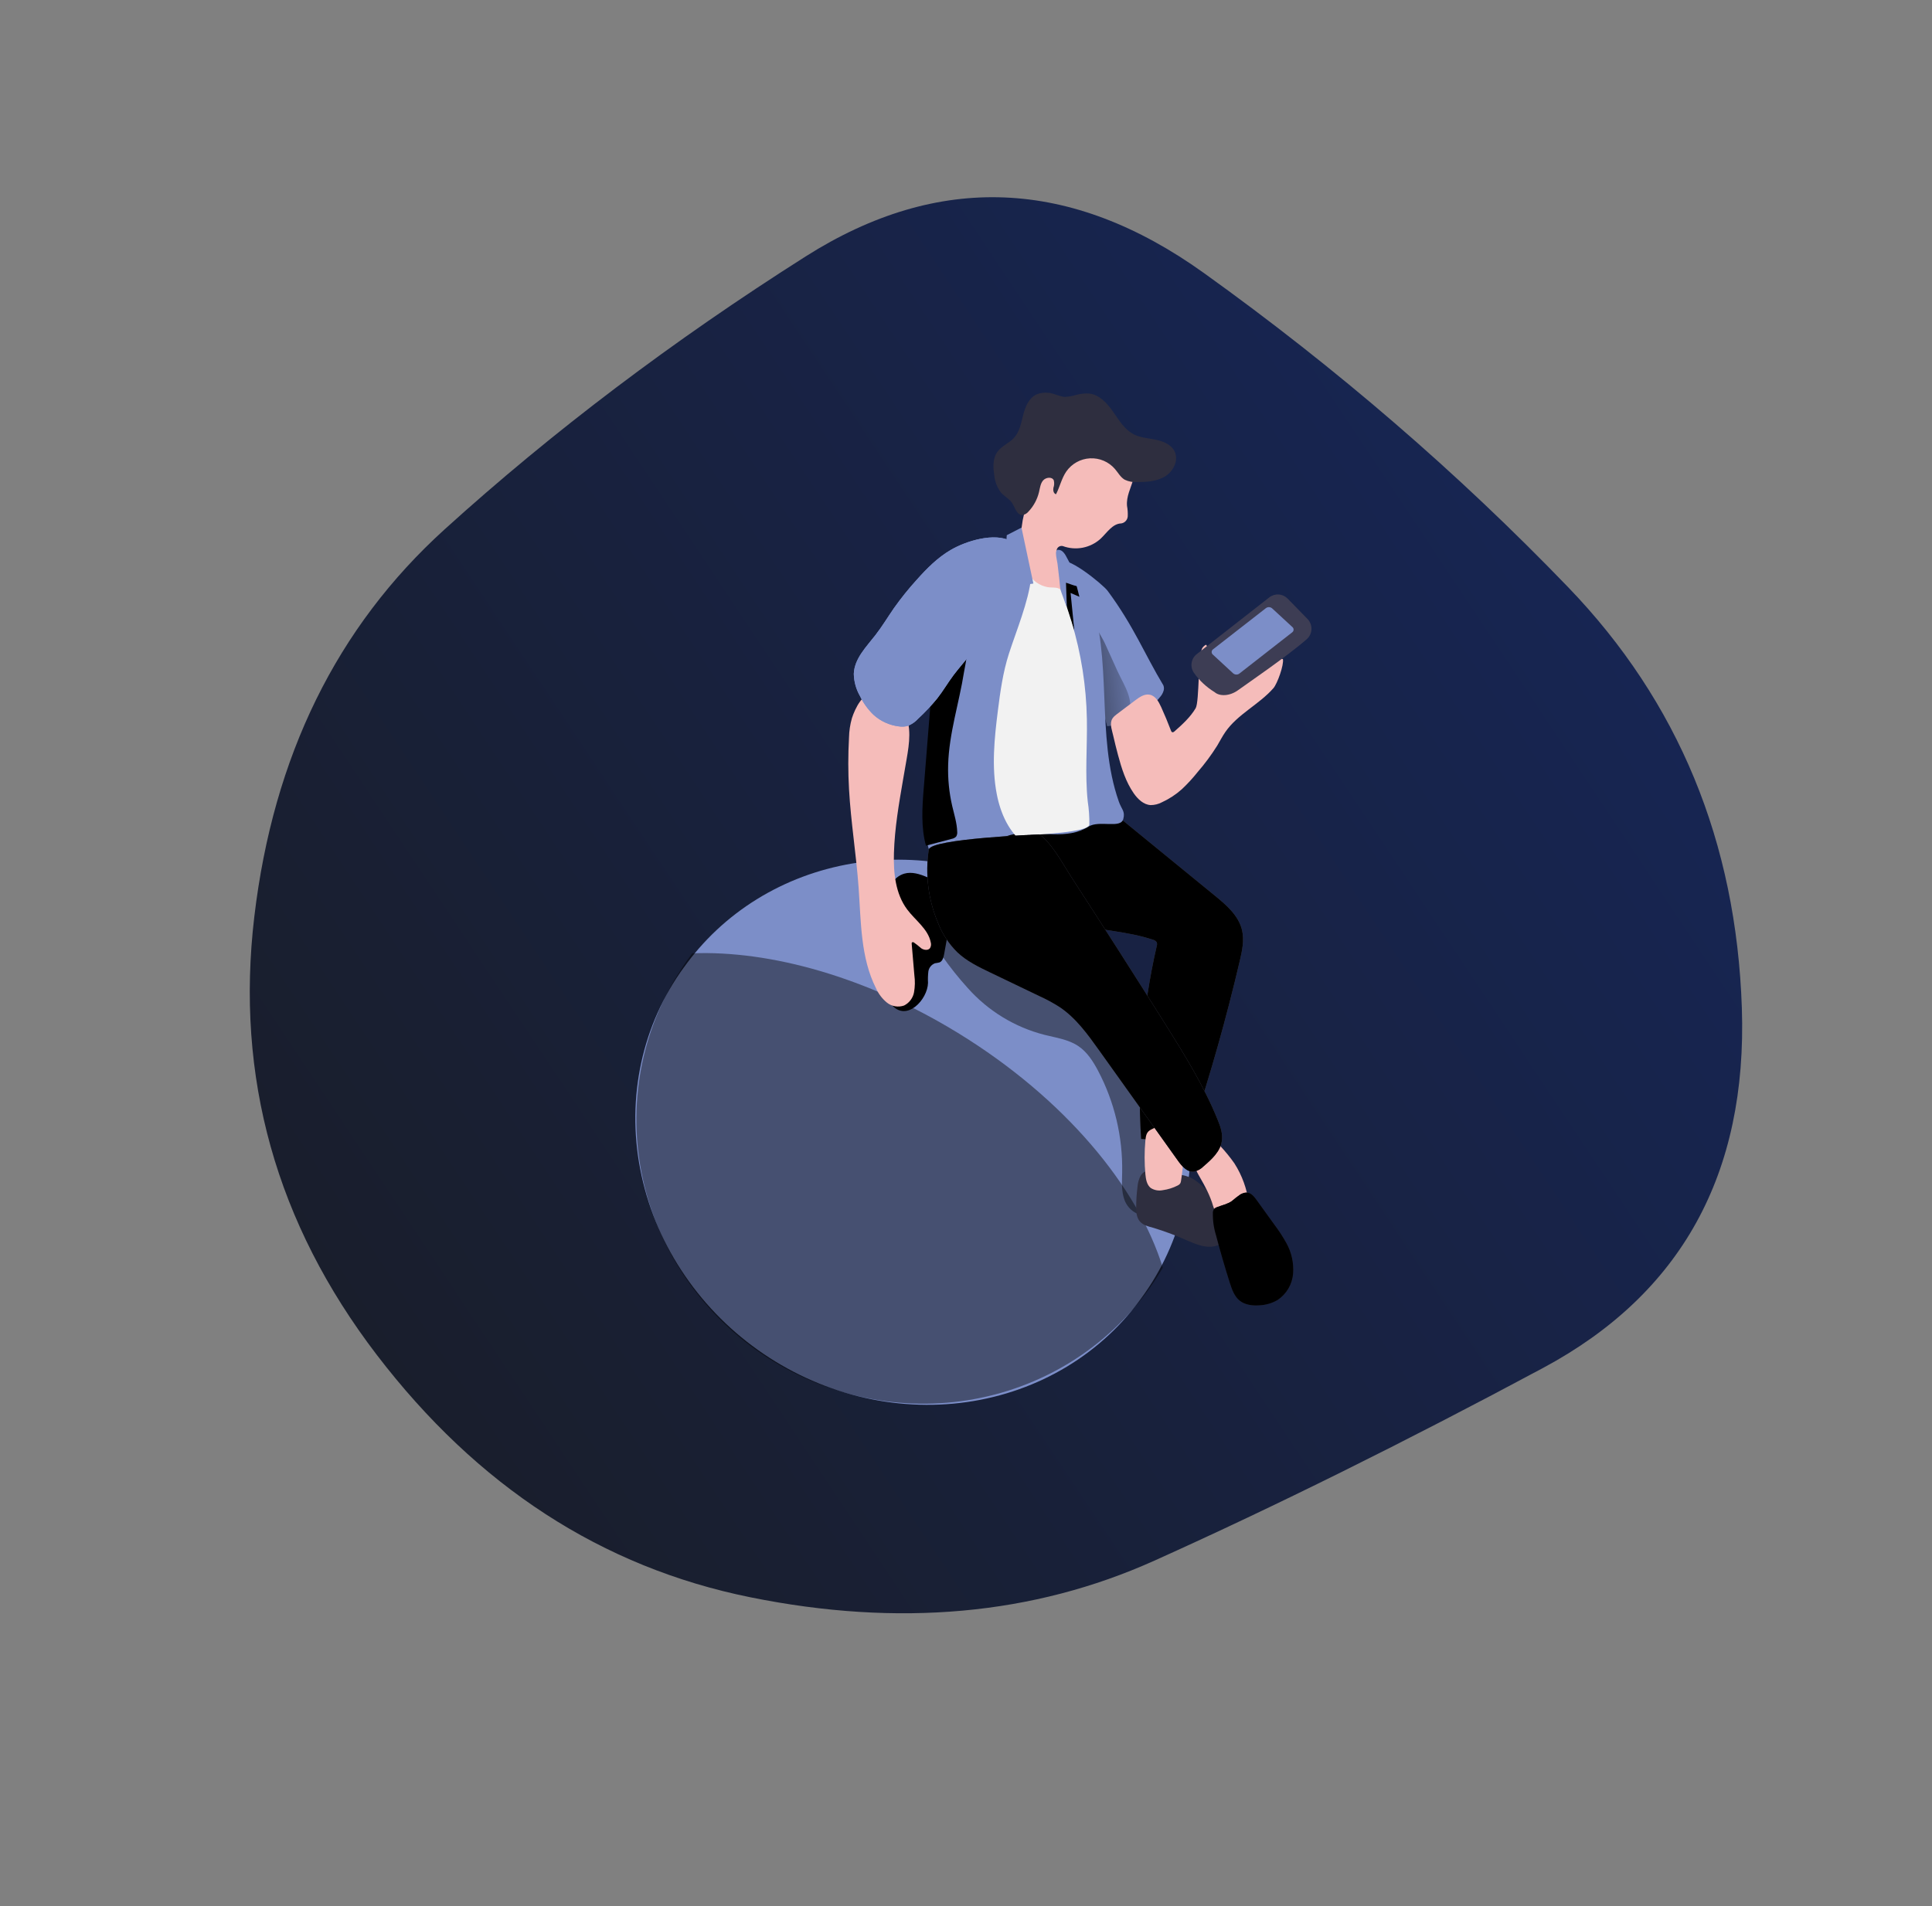 <svg width="837" height="826" viewBox="0 0 837 826" fill="none" xmlns="http://www.w3.org/2000/svg">
<rect x="0" y="0" width="837" height="826" fill="#808080" stroke="none"/>
<path d="M500.121 676.295C447.694 699.889 389.338 705.179 325.053 692.165C260.767 679.15 206.824 644.13 163.221 587.103C119.619 530.077 101.937 466.787 110.175 397.235C118.414 327.682 145.91 271.723 192.664 229.356C239.419 186.99 291.544 147.578 349.039 111.12C406.535 74.662 464.041 77.057 521.558 118.304C579.074 159.55 631.688 204.948 679.399 254.496C727.11 304.044 752.184 364.79 754.62 436.736C757.055 508.682 728.354 560.697 668.517 592.779C608.679 624.862 552.547 652.7 500.121 676.295Z" fill="url(#paint0_linear)"/>
<path d="M503.969 299.715C503.697 300.478 503.293 301.186 502.775 301.809C498.657 307.127 493.035 311.085 486.639 313.168C484.383 313.929 482.048 314.431 479.679 314.664C477.4 305.844 475.096 297.013 473.115 288.126C471.559 281.185 470.222 274.234 469.219 267.213C468.574 262.814 457.468 248.36 459.014 244.036C460.724 239.282 477.831 253.273 479.876 256.057C491.216 271.39 495.958 283.649 504.017 297.004C504.358 297.878 504.341 298.853 503.969 299.715V299.715Z" fill="#7C8EC8"/>
<path d="M488.045 311.37C487.64 312.023 487.169 312.633 486.642 313.192C484.386 313.953 482.051 314.455 479.682 314.689C477.403 305.868 475.098 297.038 473.117 288.151C472.825 281.043 472.87 273.93 473.252 266.812C473.085 269.791 477.331 275.832 478.594 278.608L484.077 290.707C486.936 297.019 492.446 304.494 488.045 311.37Z" fill="url(#paint1_linear)"/>
<path d="M484.366 327.209C485.917 333.005 487.742 338.847 491.17 343.773C492.934 346.305 495.429 348.715 498.506 348.884C500.207 348.876 501.881 348.454 503.383 347.656C506.518 346.217 509.419 344.317 511.992 342.02C514.44 339.724 516.717 337.253 518.804 334.625C521.939 331.016 524.789 327.169 527.33 323.12C528.49 321.176 529.52 319.147 530.809 317.275C536.132 309.491 545.47 305.307 551.679 298.216C553.355 296.318 556.318 288.098 555.791 285.614C553.135 284.415 548.56 290.759 545.867 291.88C543.174 293.001 540.715 294.636 538.004 295.698C534.757 296.961 531.237 297.357 527.79 296.847C526.627 296.67 523.494 278.9 522.4 279.423C521.853 279.719 521.378 280.133 521.009 280.634C518.907 283.282 519.676 304.019 517.998 306.892C515.69 310.78 512.269 313.9 508.873 316.896C508.569 317.157 508.183 317.44 507.803 317.295C507.674 317.218 507.563 317.115 507.476 316.994C507.388 316.873 507.326 316.735 507.294 316.589C505.988 313.146 504.564 309.74 503.049 306.391C501.987 304.058 500.564 301.517 498.066 301.034C495.841 300.609 493.716 302.052 491.901 303.415C489.565 305.183 487.202 306.93 484.88 308.709C483.587 309.691 482.003 310.678 481.506 312.3C480.895 314.251 481.828 316.768 482.248 318.665C482.9 321.538 483.609 324.382 484.366 327.209Z" fill="#F5BCBA"/>
<path d="M296.31 419.18C298.354 416.314 300.514 413.601 302.78 410.992C322.193 388.678 350.03 375.021 380.539 372.841C411.048 370.662 441.899 380.127 466.717 399.281C491.535 418.435 508.425 445.815 513.897 475.763C519.369 505.712 513.005 535.941 496.119 560.205C495.892 560.524 495.672 560.833 495.451 561.142C486.734 573.641 475.477 584.181 462.332 592.152C449.187 600.122 434.414 605.366 418.868 607.578C403.322 609.791 387.31 608.93 371.759 605.044C356.208 601.158 341.427 594.325 328.268 584.939C315.11 575.554 303.837 563.802 295.1 550.363C286.363 536.925 280.335 522.066 277.366 506.646C274.397 491.227 274.545 475.552 277.802 460.528C281.059 445.504 287.359 431.429 296.34 419.117L296.31 419.18Z" fill="#7C8EC8"/>
<path d="M293.772 422.116C295.691 418.983 297.736 415.998 299.894 413.11C333.826 411.81 375.491 423.402 415.031 447.631C460.994 475.798 492.993 514.233 503.77 549.381C503.557 549.729 503.35 550.067 503.143 550.405C494.973 564.048 484.124 575.902 471.225 585.282C458.325 594.662 443.631 601.381 427.991 605.051C412.352 608.721 396.077 609.269 380.108 606.664C364.139 604.059 348.793 598.352 334.956 589.873C321.12 581.394 309.068 570.311 299.497 557.265C289.926 544.22 283.026 529.47 279.195 513.869C275.365 498.267 274.681 482.124 277.182 466.372C279.683 450.621 285.32 435.573 293.767 422.099L293.772 422.116Z" fill="url(#paint2_linear)"/>
<path d="M452.507 448.44C457.509 449.699 462.885 450.42 467.173 453.323C470.976 455.883 473.532 459.884 475.677 463.927C482.839 477.495 486.444 492.659 486.155 507.999C486.073 512.08 485.761 516.305 487.198 520.088C488.635 523.872 492.584 527.161 496.568 526.278C501.054 514.614 499.886 501.635 498.661 489.198C497.759 480.118 496.837 470.846 492.943 462.588C489.755 455.784 484.741 449.991 479.612 444.514C460.898 424.427 438.853 406.147 412.382 398.914C411.271 398.478 410.042 398.45 408.911 398.833C403.85 401.274 405.636 410.534 408.05 414.086C411.463 418.985 415.186 423.661 419.196 428.085C428.018 438.044 439.62 445.134 452.507 448.44V448.44Z" fill="url(#paint3_linear)"/>
<path d="M402.044 425.901C401.954 424.269 402.004 422.633 402.192 421.009C402.299 420.202 402.627 419.44 403.138 418.807C403.649 418.173 404.324 417.692 405.09 417.417C405.752 417.333 406.407 417.207 407.052 417.039C408.352 416.495 408.765 414.881 409.018 413.503L411.815 398.105C412.348 395.126 412.879 392 411.959 389.129C410.513 384.639 405.991 381.955 401.663 380.118C398.517 378.772 395.016 377.645 391.757 378.591C386.708 380.056 384.254 385.665 382.818 390.721C381.102 396.157 380.279 401.835 380.38 407.534C380.692 414.099 381.727 430.152 386.339 435.461C392.738 442.921 401.871 433.234 402.044 425.901Z" fill="url(#paint4_linear)"/>
<path d="M465.292 400.531C476.612 403.149 488.442 403.546 499.463 407.218C499.814 407.287 500.146 407.428 500.439 407.632C500.732 407.835 500.98 408.098 501.166 408.402C501.31 408.916 501.297 409.461 501.127 409.967C494.85 437.356 492.573 465.51 494.366 493.551C500.793 494.06 507.259 493.561 513.532 492.073C514.242 491.957 514.913 491.668 515.485 491.232C516.02 490.661 516.396 489.959 516.575 489.197C524.51 465.25 531.355 440.976 537.111 416.375C538.129 412.019 539.116 407.47 538.097 403.109C536.624 396.756 531.278 392.167 526.223 388.048L486.821 355.85C485.807 354.912 484.606 354.201 483.297 353.761C481.813 353.476 480.281 353.553 478.833 353.986C464.868 357.142 445.616 359.605 419.526 361.101C416.143 361.291 434.7 378.821 436.454 382.365C437.856 385.177 441.744 388.594 444.118 390.651C450.065 395.766 457.704 398.774 465.292 400.531Z" fill="#525263"/>
<path d="M465.292 400.531C476.612 403.149 488.442 403.546 499.463 407.218C499.814 407.287 500.146 407.428 500.439 407.632C500.732 407.835 500.98 408.098 501.166 408.402C501.31 408.916 501.297 409.461 501.127 409.967C494.85 437.356 492.573 465.51 494.366 493.551C500.793 494.06 507.259 493.561 513.532 492.073C514.242 491.957 514.913 491.668 515.485 491.232C516.02 490.661 516.396 489.959 516.575 489.197C524.51 465.25 531.355 440.976 537.111 416.375C538.129 412.019 539.116 407.47 538.097 403.109C536.624 396.756 531.278 392.167 526.223 388.048L486.821 355.85C485.807 354.912 484.606 354.201 483.297 353.761C481.813 353.476 480.281 353.553 478.833 353.986C464.868 357.142 445.616 359.605 419.526 361.101C416.143 361.291 434.7 378.821 436.454 382.365C437.856 385.177 441.744 388.594 444.118 390.651C450.065 395.766 457.704 398.774 465.292 400.531Z" fill="url(#paint5_linear)"/>
<path d="M494.108 509.587C493.364 511.043 492.921 512.633 492.805 514.264C492.44 517.135 492.247 520.024 492.226 522.918C492.206 525.163 492.361 527.586 493.81 529.283C495.259 530.981 497.414 531.437 499.446 532.003C504.571 533.54 509.588 535.416 514.465 537.619C517.75 539.023 521.174 540.475 524.737 540.255C528.3 540.035 532.031 537.701 532.497 534.168C532.612 532.477 532.301 530.785 531.593 529.246C528.966 522.511 524.543 516.625 518.805 512.228C517.796 511.422 516.692 510.741 515.519 510.201C514.4 509.758 513.244 509.415 512.064 509.179C508.723 508.32 505.324 507.7 501.894 507.325C498.913 507.146 495.857 506.572 494.108 509.587Z" fill="#2E2E3F"/>
<path d="M494.108 509.587C493.364 511.043 492.921 512.633 492.805 514.264C492.44 517.135 492.247 520.024 492.226 522.918C492.206 525.163 492.361 527.586 493.81 529.283C495.259 530.981 497.414 531.437 499.446 532.003C504.571 533.54 509.588 535.416 514.465 537.619C517.75 539.023 521.174 540.475 524.737 540.255C528.3 540.035 532.031 537.701 532.497 534.168C532.612 532.477 532.301 530.785 531.593 529.246C528.966 522.511 524.543 516.625 518.805 512.228C517.796 511.422 516.692 510.741 515.519 510.201C514.4 509.758 513.244 509.415 512.064 509.179C508.723 508.32 505.324 507.7 501.894 507.325C498.913 507.146 495.857 506.572 494.108 509.587Z" fill="url(#paint6_linear)"/>
<path d="M496.207 494.283C495.767 499.15 495.772 504.047 496.223 508.913C496.436 511.05 496.816 513.402 498.502 514.783C500.068 515.792 501.97 516.138 503.791 515.745C506.004 515.442 508.15 514.771 510.142 513.76C510.587 513.571 510.977 513.272 511.275 512.891C511.485 512.524 511.615 512.116 511.656 511.695C512.811 504.6 513.081 497.39 512.46 490.228C512.466 489.096 512.122 487.988 511.474 487.059C510.168 485.567 507.796 485.876 505.903 486.454C503.483 487.23 501.133 488.21 498.878 489.384C496.734 490.377 496.426 491.944 496.207 494.283Z" fill="#F5BCBA"/>
<path d="M522.273 514.614C523.359 516.673 524.289 518.81 525.055 521.007C525.603 522.721 526.007 524.571 527.269 525.86C528.867 527.469 531.387 527.669 533.648 527.481C535.52 527.401 537.349 526.903 539.002 526.022C539.864 525.581 540.549 524.859 540.945 523.976C541.198 523.117 541.226 522.207 541.024 521.334C540.237 515.218 538.109 509.35 534.792 504.152C532.92 501.481 530.859 498.947 528.625 496.571C527.884 495.476 526.745 494.714 525.451 494.448C524.803 494.489 524.17 494.66 523.589 494.95C523.009 495.241 522.492 495.644 522.07 496.138C520.227 497.833 516.093 500.768 516.834 503.56C517.789 507.281 520.565 511.163 522.273 514.614Z" fill="#F5BCBA"/>
<path d="M537.349 517.615C536.059 518.515 534.816 519.481 533.625 520.509C531.742 521.806 529.422 522.256 527.299 523.101C526.733 523.269 526.231 523.604 525.858 524.061C525.597 524.498 525.457 524.995 525.453 525.504C525.37 528.84 525.837 532.167 526.834 535.352C528.644 542.277 530.637 549.155 532.812 555.986C533.713 558.799 534.751 561.756 537.045 563.613C539.339 565.47 542.585 565.866 545.563 565.656C548.358 565.539 551.083 564.745 553.503 563.342C555.411 562.063 557.006 560.369 558.169 558.387C559.332 556.405 560.032 554.186 560.217 551.896C560.554 547.295 559.537 542.695 557.292 538.665C555.766 535.908 554.044 533.263 552.141 530.752C549.596 527.233 547.059 523.713 544.531 520.193C542.606 517.507 540.911 515.664 537.349 517.615Z" fill="#2E2E3F"/>
<path d="M537.349 517.615C536.059 518.515 534.816 519.481 533.625 520.509C531.742 521.806 529.422 522.256 527.299 523.101C526.733 523.269 526.231 523.604 525.858 524.061C525.597 524.498 525.457 524.995 525.453 525.504C525.37 528.84 525.837 532.167 526.834 535.352C528.644 542.277 530.637 549.155 532.812 555.986C533.713 558.799 534.751 561.756 537.045 563.613C539.339 565.47 542.585 565.866 545.563 565.656C548.358 565.539 551.083 564.745 553.503 563.342C555.411 562.063 557.006 560.369 558.169 558.387C559.332 556.405 560.032 554.186 560.217 551.896C560.554 547.295 559.537 542.695 557.292 538.665C555.766 535.908 554.044 533.263 552.141 530.752C549.596 527.233 547.059 523.713 544.531 520.193C542.606 517.507 540.911 515.664 537.349 517.615Z" fill="url(#paint7_linear)"/>
<path d="M369.092 311.161C368.3 313.924 367.87 316.778 367.814 319.652C367.397 327.12 367.4 334.606 367.824 342.074C368.632 356.333 370.964 370.464 371.977 384.703C373.034 399.51 372.818 414.992 379.5 428.24C380.575 430.657 382.199 432.792 384.241 434.475C385.272 435.3 386.496 435.849 387.798 436.069C389.1 436.29 390.437 436.175 391.682 435.735C392.792 435.175 393.759 434.367 394.506 433.372C395.253 432.378 395.761 431.225 395.989 430.002C396.418 427.557 396.466 425.06 396.131 422.599L394.982 409.082C394.955 408.804 394.922 408.478 395.188 408.33C395.3 408.278 395.424 408.257 395.547 408.268C395.67 408.279 395.788 408.323 395.889 408.394C397.017 409.188 398.1 410.046 399.132 410.961C400.293 411.724 402.049 411.976 402.904 410.879C403.133 410.502 403.28 410.08 403.335 409.642C403.39 409.203 403.352 408.758 403.224 408.336C402.063 402.55 396.549 398.842 393.018 394.109C387.927 387.299 387.02 378.171 387.281 369.635C387.596 358.947 389.422 348.365 391.239 337.82L392.79 328.899C393.958 322.125 395.042 314.751 391.758 308.7C390.45 306.381 388.613 304.403 386.397 302.929C384.18 301.454 381.646 300.524 379.002 300.214C373.862 299.786 370.507 306.875 369.092 311.161Z" fill="#F5BCBA"/>
<path d="M486.641 354.916C485.5 359.26 476.225 355.244 471.452 358.255C462.345 364.038 450.913 360.163 440.241 361.358C428.888 362.694 422.154 374.678 411.007 377.225C410.203 377.476 409.357 377.56 408.52 377.473C406.917 377.169 405.844 375.702 405.035 374.307C403.837 372.151 402.904 369.856 402.258 367.475C400.061 359.597 400.607 350.862 401.294 342.563C401.863 335.532 402.427 328.497 402.988 321.459C403.636 313.266 404.292 305.023 404.955 296.731C405.28 291.272 405.962 285.84 406.997 280.47C407.196 279.536 407.411 278.624 407.65 277.723C409.755 270.363 412.463 263.189 415.748 256.275C417.746 251.845 419.737 247.343 423.152 243.797C426.968 239.869 432.167 237.584 437.48 236.203C442.243 234.805 447.276 234.598 452.137 235.599C454.923 236.273 456.221 239.022 458.532 240.56C461.44 242.298 464.094 244.43 466.417 246.897C468.827 249.914 470.675 253.34 471.872 257.011C482.369 285.694 474.575 318.537 484.706 347.341C485.871 350.725 487.556 351.484 486.641 354.916Z" fill="#7C8EC8"/>
<path d="M466.078 252.54L467.633 258.616L463.81 256.959L465.435 273.307L459.501 255.559L462.919 249.342L466.078 252.54Z" fill="url(#paint8_linear)"/>
<path d="M435.37 255.19L437.772 256.171L441.708 258.962L434.624 285.832C434.624 285.832 446.508 262.85 445.872 251.793C445.483 244.991 443.965 238.302 441.38 231.999L435.37 255.19Z" fill="url(#paint9_linear)"/>
<path d="M410.766 331.478C410.589 337.486 411.186 343.491 412.542 349.347C413.408 353.028 414.575 356.668 414.693 360.436C414.777 361.166 414.615 361.903 414.231 362.53C413.709 363.048 413.041 363.391 412.317 363.513C408.601 364.484 404.882 365.467 401.161 366.463C398.963 358.586 399.509 349.85 400.196 341.551C400.765 334.52 401.33 327.486 401.89 320.447C402.539 312.254 403.194 304.012 403.858 295.72C404.182 290.26 404.864 284.828 405.899 279.458C406.099 278.524 406.313 277.613 406.552 276.711C410.089 274.262 415.139 272.199 417.791 275.325C420.566 278.707 418.23 287.475 417.649 291.19C415.525 304.655 411.145 317.759 410.766 331.478Z" fill="url(#paint10_linear)"/>
<path d="M488.26 219.218C488.535 220.707 488.64 222.222 488.575 223.734C488.527 224.49 488.223 225.207 487.714 225.767C487.204 226.327 486.52 226.698 485.772 226.818C481.977 226.914 479.62 230.794 476.856 233.41C474.682 235.404 472 236.76 469.106 237.33C466.211 237.899 463.216 237.66 460.448 236.639C459.905 236.502 459.33 236.58 458.842 236.855C458.354 237.131 457.991 237.583 457.827 238.119C457.557 239.221 457.587 240.376 457.916 241.463L460.618 254.533C461.136 257.055 461.47 260.167 459.446 261.758C457.422 263.35 454.743 262.409 452.801 261.029C449.724 258.607 447.354 255.402 445.941 251.749C442.823 244.375 441.68 236.315 442.624 228.364C443.567 220.413 446.565 212.845 451.321 206.405C453.105 203.963 455.267 201.822 457.726 200.062C460.316 198.373 463.149 197.092 466.128 196.264C468.776 195.354 471.565 194.92 474.365 194.982C478.147 195.288 481.715 196.862 484.49 199.45C486.524 201.271 488.906 207.07 490.935 207.856C489.86 211.645 487.911 215.095 488.26 219.218Z" fill="#F5BCBA"/>
<path d="M454.371 170.23C452.559 169.992 450.717 170.23 449.026 170.92C445.741 172.466 444.187 176.217 443.293 179.732C442.399 183.248 441.753 187.055 439.312 189.724C437.212 192.03 434.023 193.188 432.174 195.689C430.025 198.597 430.188 202.568 430.774 206.131C431.041 208.822 432.061 211.382 433.715 213.52C435.168 215.132 437.256 216.143 438.445 217.927C439.795 219.976 440.514 223.282 442.967 223.184C443.979 223.032 444.897 222.505 445.54 221.709C447.793 219.333 449.378 216.403 450.134 213.217C450.555 211.444 450.752 209.498 451.935 208.161C453.119 206.824 455.768 206.487 456.53 208.143C456.805 209.217 456.748 210.35 456.366 211.391C456.157 212.484 456.433 213.908 457.507 214.167C459.163 210.954 459.909 207.295 461.955 204.324C463.117 202.652 464.646 201.268 466.426 200.278C468.205 199.288 470.188 198.718 472.222 198.612C474.255 198.507 476.286 198.868 478.159 199.668C480.031 200.468 481.696 201.686 483.025 203.229C484.404 204.835 485.429 206.806 487.242 207.87C488.931 208.682 490.803 209.034 492.672 208.891C496.866 208.888 501.276 208.608 504.835 206.389C508.395 204.17 510.714 199.415 508.887 195.634C507.446 192.668 504.037 191.239 500.799 190.561C497.561 189.883 494.156 189.722 491.216 188.234C487.221 186.193 484.789 182.094 482.216 178.411C479.643 174.729 476.286 171.014 471.825 170.531C470.013 170.431 468.196 170.611 466.44 171.067C464.735 171.609 462.967 171.924 461.18 172.004C458.962 171.773 456.715 170.509 454.371 170.23Z" fill="#2E2E3F"/>
<path d="M464.234 269.44C468.38 283.133 470.613 297.334 470.868 311.639C471.088 323.541 469.984 335.491 471.246 347.327C471.754 350.64 471.986 353.99 471.937 357.342C471.732 360.678 449.585 361.612 446.369 361.895C440.953 362.36 448.538 368.995 444.119 365.874C437.179 360.943 433.466 352.546 431.844 344.196C429.527 332.294 430.794 320.024 432.304 307.986C433.353 299.651 434.521 291.281 437.091 283.282C440.278 273.394 445.611 260.683 446.704 250.344C446.859 248.829 441.191 243.943 443.408 243.795C444.844 243.653 444.39 245.953 444.754 247.039C445.375 248.685 446.397 250.151 447.727 251.304C449.606 253.103 452.023 254.237 454.607 254.534C456.267 254.673 458.12 254.416 459.418 255.458C460.994 256.715 461.036 259.467 461.636 261.334C462.499 264.003 463.402 266.706 464.234 269.44Z" fill="#F2F2F2"/>
<path d="M411.774 238.38C406.197 241.642 401.587 246.294 397.275 251.113C393.699 255.042 390.365 259.185 387.29 263.518C384.584 267.445 382.156 271.478 379.26 275.217C375.259 280.357 370.133 285.452 369.894 291.999C369.959 295.394 370.885 298.717 372.585 301.656C374.046 304.685 376.033 307.431 378.451 309.767C381.501 312.533 385.335 314.282 389.423 314.773C390.709 314.975 392.023 314.902 393.279 314.56C395.027 313.869 396.589 312.778 397.84 311.375C400.75 308.681 403.474 305.79 405.99 302.725C408.546 299.484 410.626 295.875 413.101 292.568C415.257 289.72 417.594 287.11 419.755 284.311C422.335 280.957 424.575 277.357 426.814 273.757C430.002 268.859 432.863 263.756 435.379 258.481C437.457 253.84 438.99 248.974 439.948 243.98C440.564 240.725 441.65 236.569 438.212 234.606C430.912 230.479 418.256 234.529 411.774 238.38Z" fill="#7C8EC8"/>
<path d="M411.774 238.38C406.197 241.642 401.587 246.294 397.275 251.113C393.699 255.042 390.365 259.185 387.29 263.518C384.584 267.445 382.156 271.478 379.26 275.217C375.259 280.357 370.133 285.452 369.894 291.999C369.959 295.394 370.885 298.717 372.585 301.656C374.046 304.685 376.033 307.431 378.451 309.767C381.501 312.533 385.335 314.282 389.423 314.773C390.709 314.975 392.023 314.902 393.279 314.56C395.027 313.869 396.589 312.778 397.84 311.375C400.75 308.681 403.474 305.79 405.99 302.725C408.546 299.484 410.626 295.875 413.101 292.568C415.257 289.72 417.594 287.11 419.755 284.311C422.335 280.957 424.575 277.357 426.814 273.757C430.002 268.859 432.863 263.756 435.379 258.481C437.457 253.84 438.99 248.974 439.948 243.98C440.564 240.725 441.65 236.569 438.212 234.606C430.912 230.479 418.256 234.529 411.774 238.38Z" fill="#7C8EC8"/>
<path d="M518.471 283.447C517.248 284.401 516.444 285.795 516.23 287.332C516.017 288.869 516.41 290.429 517.327 291.681C519.705 295.006 522.729 297.816 526.22 299.942C528.358 301.826 532.738 301.732 536.376 299.079C540.014 296.425 557.453 284.558 566.014 277.087C566.643 276.555 567.158 275.9 567.526 275.163C567.895 274.426 568.109 273.621 568.156 272.799C568.203 271.976 568.082 271.152 567.801 270.378C567.519 269.603 567.082 268.894 566.517 268.294L557.842 259.402C556.814 258.35 555.434 257.714 553.966 257.617C552.498 257.52 551.046 257.968 549.889 258.876L518.471 283.447Z" fill="#3D3D54"/>
<path d="M406.278 399.692C408.137 404.558 411.016 408.969 414.722 412.63C418.764 416.496 423.99 419.025 429.009 421.428L450.149 431.58C453.239 432.971 456.224 434.585 459.079 436.411C466.146 441.146 471.227 448.225 476.17 455.147L510.281 502.93C512.013 505.38 514.369 508.108 517.341 507.715C518.926 507.347 520.37 506.526 521.496 505.351C524.966 502.36 528.678 498.98 529.348 494.438C529.814 491.271 528.718 488.1 527.484 485.125C521.515 470.465 513.098 456.939 504.666 443.499C491.277 422.232 477.728 401.026 464.018 379.881C460.375 374.268 455.753 365.425 450.274 361.58C450.274 361.58 403.096 363.392 402.375 368.158C400.775 378.829 402.124 389.734 406.278 399.692V399.692Z" fill="#525263"/>
<path d="M406.278 399.692C408.137 404.558 411.016 408.969 414.722 412.63C418.764 416.496 423.99 419.025 429.009 421.428L450.149 431.58C453.239 432.971 456.224 434.585 459.079 436.411C466.146 441.146 471.227 448.225 476.17 455.147L510.281 502.93C512.013 505.38 514.369 508.108 517.341 507.715C518.926 507.347 520.37 506.526 521.496 505.351C524.966 502.36 528.678 498.98 529.348 494.438C529.814 491.271 528.718 488.1 527.484 485.125C521.515 470.465 513.098 456.939 504.666 443.499C491.277 422.232 477.728 401.026 464.018 379.881C460.375 374.268 455.753 365.425 450.274 361.58C450.274 361.58 403.096 363.392 402.375 368.158C400.775 378.829 402.124 389.734 406.278 399.692V399.692Z" fill="url(#paint11_linear)"/>
<path d="M442.534 228.641L436.166 231.92L434.382 254.813L447.687 252.88L442.534 228.641Z" fill="#7C8EC8"/>
<path d="M458.947 251.212C459.048 252.227 459.148 253.241 459.249 254.255C459.293 254.695 459.361 255.132 459.452 255.564C459.569 256 459.709 256.43 459.873 256.851L462.192 263.253L461.819 252.512C463.882 253.27 465.985 253.939 468.113 254.496C467.799 252.911 467.236 251.387 466.445 249.979C464.93 247.008 463.511 244.016 461.906 241.115C461.52 240.336 461.005 239.628 460.381 239.023C460.067 238.723 459.687 238.501 459.273 238.373C458.858 238.245 458.419 238.215 457.991 238.285C456.834 238.912 458.045 243.364 458.156 244.365L458.947 251.212Z" fill="#7C8EC8"/>
<path d="M559.854 273.992L536.862 291.946C536.455 292.221 535.967 292.349 535.478 292.309C534.988 292.269 534.527 292.063 534.17 291.726L525.497 283.712C525.321 283.578 525.179 283.406 525.08 283.209C524.981 283.012 524.927 282.796 524.924 282.575C524.921 282.355 524.968 282.136 525.062 281.937C525.155 281.737 525.293 281.561 525.464 281.423L548.505 263.476C548.912 263.201 549.4 263.073 549.89 263.113C550.379 263.154 550.84 263.359 551.197 263.696L559.869 271.699C560.043 271.836 560.182 272.011 560.278 272.21C560.373 272.41 560.422 272.628 560.421 272.849C560.419 273.07 560.367 273.288 560.269 273.486C560.171 273.684 560.029 273.857 559.854 273.992Z" fill="#7C8EC8"/>
<defs>
<linearGradient id="paint0_linear" x1="515.576" y1="0" x2="0" y2="342.886" gradientUnits="userSpaceOnUse">
<stop stop-color="#172552"/>
<stop offset="1" stop-color="#191E2C"/>
</linearGradient>
<linearGradient id="paint1_linear" x1="451.566" y1="293.61" x2="501.041" y2="287.923" gradientUnits="userSpaceOnUse">
<stop offset="0.01"/>
<stop offset="0.13" stop-opacity="0.69"/>
<stop offset="1" stop-opacity="0"/>
</linearGradient>
<linearGradient id="paint2_linear" x1="-72614.3" y1="-60302.3" x2="4687.76" y2="-98082.8" gradientUnits="userSpaceOnUse">
<stop offset="0.01"/>
<stop offset="0.13" stop-opacity="0.69"/>
<stop offset="1" stop-opacity="0"/>
</linearGradient>
<linearGradient id="paint3_linear" x1="28345.2" y1="25811.2" x2="17995.3" y2="34095.7" gradientUnits="userSpaceOnUse">
<stop offset="0.01"/>
<stop offset="0.13" stop-opacity="0.69"/>
<stop offset="1" stop-opacity="0"/>
</linearGradient>
<linearGradient id="paint4_linear" x1="7188.24" y1="11231.9" x2="12387.6" y2="12516.7" gradientUnits="userSpaceOnUse">
<stop offset="0.01"/>
<stop offset="0.13" stop-opacity="0.69"/>
<stop offset="1" stop-opacity="0"/>
</linearGradient>
<linearGradient id="paint5_linear" x1="29520.4" y1="30819.3" x2="40257.1" y2="29751.9" gradientUnits="userSpaceOnUse">
<stop offset="0.01"/>
<stop offset="0.13" stop-opacity="0.69"/>
<stop offset="1" stop-opacity="0"/>
</linearGradient>
<linearGradient id="paint6_linear" x1="13798.8" y1="10751.3" x2="12770.7" y2="10567.3" gradientUnits="userSpaceOnUse">
<stop offset="0.01"/>
<stop offset="0.13" stop-opacity="0.69"/>
<stop offset="1" stop-opacity="0"/>
</linearGradient>
<linearGradient id="paint7_linear" x1="11890.3" y1="15957.2" x2="12762" y2="15870.6" gradientUnits="userSpaceOnUse">
<stop offset="0.01"/>
<stop offset="0.13" stop-opacity="0.69"/>
<stop offset="1" stop-opacity="0"/>
</linearGradient>
<linearGradient id="paint8_linear" x1="2203.87" y1="2038.92" x2="2552.13" y2="2096.42" gradientUnits="userSpaceOnUse">
<stop offset="0.01"/>
<stop offset="0.13" stop-opacity="0.69"/>
<stop offset="1" stop-opacity="0"/>
</linearGradient>
<linearGradient id="paint9_linear" x1="4873.7" y1="4330.29" x2="4030.95" y2="4508.22" gradientUnits="userSpaceOnUse">
<stop offset="0.01"/>
<stop offset="0.13" stop-opacity="0.69"/>
<stop offset="1" stop-opacity="0"/>
</linearGradient>
<linearGradient id="paint10_linear" x1="6764.86" y1="12882.5" x2="8473.42" y2="12694.9" gradientUnits="userSpaceOnUse">
<stop offset="0.01"/>
<stop offset="0.13" stop-opacity="0.69"/>
<stop offset="1" stop-opacity="0"/>
</linearGradient>
<linearGradient id="paint11_linear" x1="32036.3" y1="35448" x2="40538.3" y2="31774.7" gradientUnits="userSpaceOnUse">
<stop offset="0.01"/>
<stop offset="0.13" stop-opacity="0.69"/>
<stop offset="1" stop-opacity="0"/>
</linearGradient>
</defs>
</svg>
